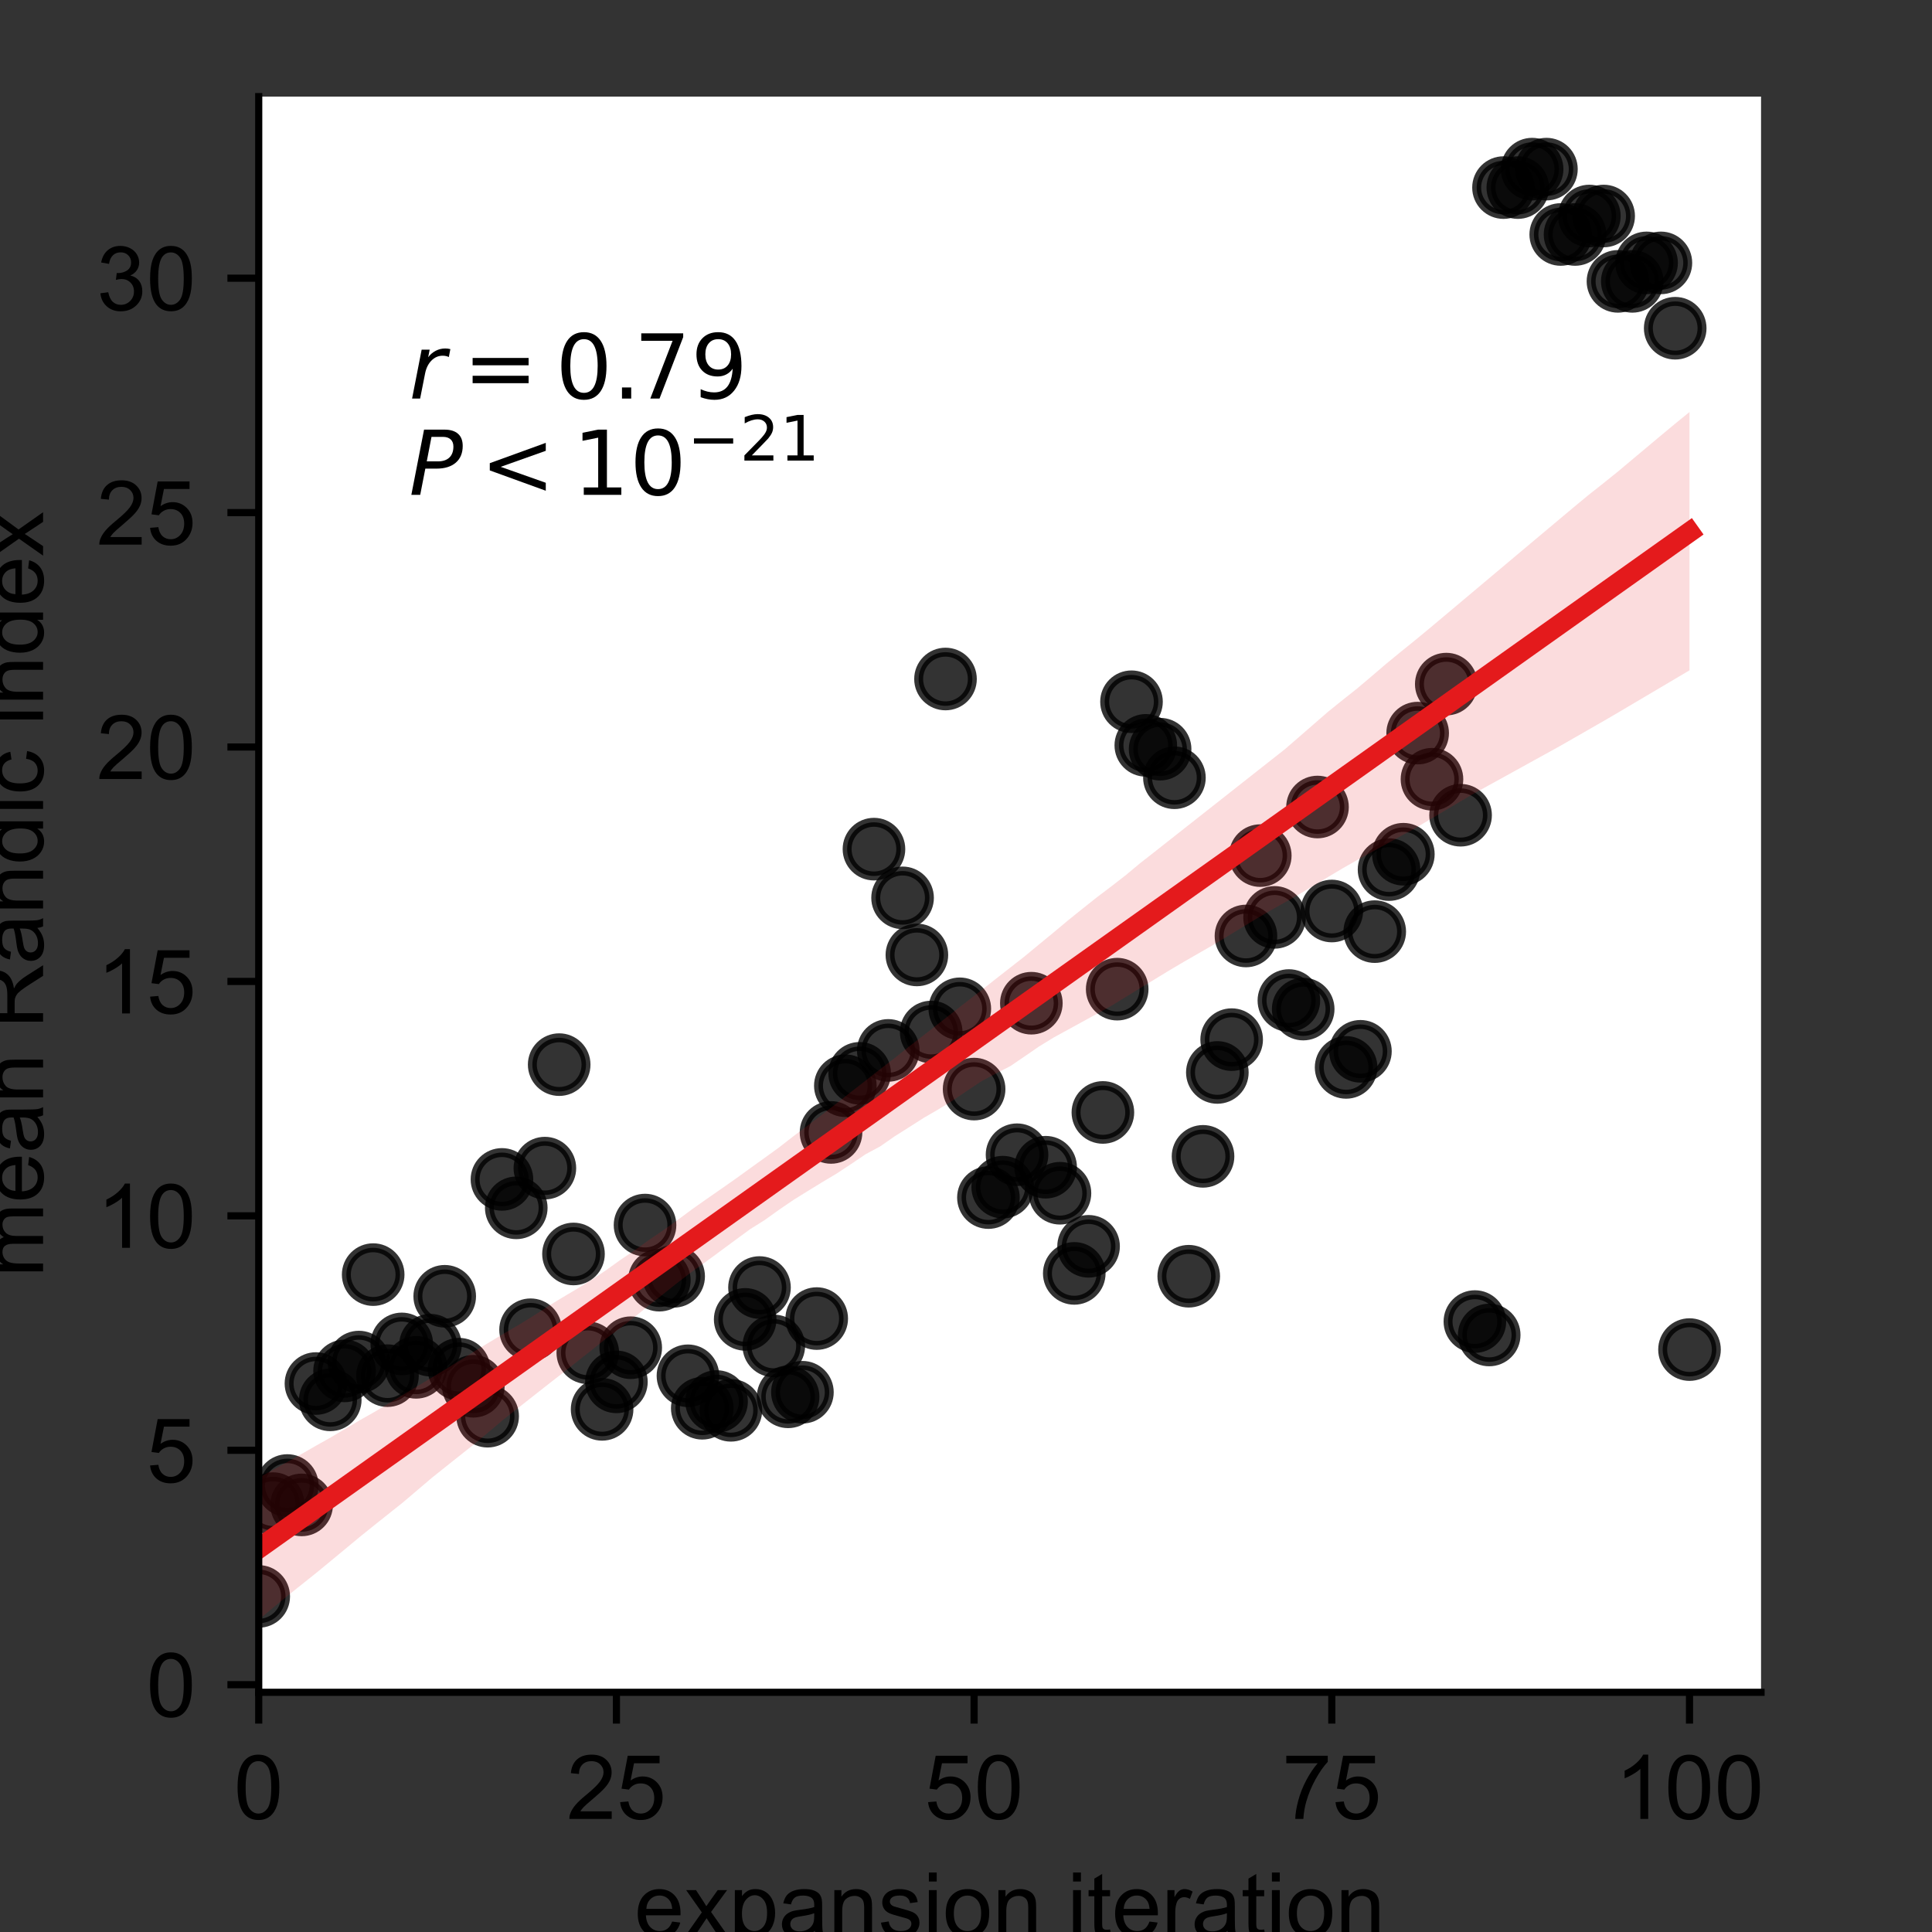 <?xml version="1.0" encoding="utf-8" standalone="no"?>
<!DOCTYPE svg PUBLIC "-//W3C//DTD SVG 1.1//EN"
  "http://www.w3.org/Graphics/SVG/1.1/DTD/svg11.dtd">
<!-- Created with matplotlib (https://matplotlib.org/) -->
<svg height="216pt" version="1.1" viewBox="0 0 216 216" width="216pt" xmlns="http://www.w3.org/2000/svg" xmlns:xlink="http://www.w3.org/1999/xlink">
 <rect x="0" y="0" width="216" height="216" fill="#333333" stroke="none"/>
 <defs>
  <style type="text/css">*{stroke-linecap:butt;stroke-linejoin:round;}</style>
 </defs>
 <g id="figure_1">
  <g id="patch_1">
   <path d="M 0 216 
L 216 216 
L 216 0 
L 0 0 
z
" style="fill:none;"/>
  </g>
  <g id="axes_1">
   <g id="patch_2">
    <path d="M 28.925 189.2 
L 196.887 189.2 
L 196.887 10.8 
L 28.925 10.8 
z
" style="fill:#ffffff;"/>
   </g>
   <g id="PathCollection_1">
    <defs>
     <path d="M 0 3 
C 0.796 3 1.559 2.684 2.121 2.121 
C 2.684 1.559 3 0.796 3 0 
C 3 -0.796 2.684 -1.559 2.121 -2.121 
C 1.559 -2.684 0.796 -3 0 -3 
C -0.796 -3 -1.559 -2.684 -2.121 -2.121 
C -2.684 -1.559 -3 -0.796 -3 0 
C -3 0.796 -2.684 1.559 -2.121 2.121 
C -1.559 2.684 -0.796 3 0 3 
z
" id="m613e85b395" style="stroke:#000000;stroke-opacity:0.8;"/>
    </defs>
    <g clip-path="url(#p5891c41f85)">
     <use style="fill-opacity:0.8;stroke:#000000;stroke-opacity:0.8;" x="28.925" xlink:href="#m613e85b395" y="178.482"/>
     <use style="fill-opacity:0.8;stroke:#000000;stroke-opacity:0.8;" x="30.525" xlink:href="#m613e85b395" y="168.107"/>
     <use style="fill-opacity:0.8;stroke:#000000;stroke-opacity:0.8;" x="32.124" xlink:href="#m613e85b395" y="166.083"/>
     <use style="fill-opacity:0.8;stroke:#000000;stroke-opacity:0.8;" x="33.724" xlink:href="#m613e85b395" y="168.251"/>
     <use style="fill-opacity:0.8;stroke:#000000;stroke-opacity:0.8;" x="35.324" xlink:href="#m613e85b395" y="154.681"/>
     <use style="fill-opacity:0.8;stroke:#000000;stroke-opacity:0.8;" x="36.923" xlink:href="#m613e85b395" y="156.505"/>
     <use style="fill-opacity:0.8;stroke:#000000;stroke-opacity:0.8;" x="38.523" xlink:href="#m613e85b395" y="153.269"/>
     <use style="fill-opacity:0.8;stroke:#000000;stroke-opacity:0.8;" x="40.123" xlink:href="#m613e85b395" y="152.281"/>
     <use style="fill-opacity:0.8;stroke:#000000;stroke-opacity:0.8;" x="41.722" xlink:href="#m613e85b395" y="142.503"/>
     <use style="fill-opacity:0.8;stroke:#000000;stroke-opacity:0.8;" x="43.322" xlink:href="#m613e85b395" y="153.799"/>
     <use style="fill-opacity:0.8;stroke:#000000;stroke-opacity:0.8;" x="44.921" xlink:href="#m613e85b395" y="150.252"/>
     <use style="fill-opacity:0.8;stroke:#000000;stroke-opacity:0.8;" x="46.521" xlink:href="#m613e85b395" y="152.87"/>
     <use style="fill-opacity:0.8;stroke:#000000;stroke-opacity:0.8;" x="48.121" xlink:href="#m613e85b395" y="150.394"/>
     <use style="fill-opacity:0.8;stroke:#000000;stroke-opacity:0.8;" x="49.72" xlink:href="#m613e85b395" y="144.926"/>
     <use style="fill-opacity:0.8;stroke:#000000;stroke-opacity:0.8;" x="51.32" xlink:href="#m613e85b395" y="153.076"/>
     <use style="fill-opacity:0.8;stroke:#000000;stroke-opacity:0.8;" x="52.92" xlink:href="#m613e85b395" y="154.986"/>
     <use style="fill-opacity:0.8;stroke:#000000;stroke-opacity:0.8;" x="54.519" xlink:href="#m613e85b395" y="158.333"/>
     <use style="fill-opacity:0.8;stroke:#000000;stroke-opacity:0.8;" x="56.119" xlink:href="#m613e85b395" y="131.86"/>
     <use style="fill-opacity:0.8;stroke:#000000;stroke-opacity:0.8;" x="57.719" xlink:href="#m613e85b395" y="135.038"/>
     <use style="fill-opacity:0.8;stroke:#000000;stroke-opacity:0.8;" x="59.318" xlink:href="#m613e85b395" y="148.668"/>
     <use style="fill-opacity:0.8;stroke:#000000;stroke-opacity:0.8;" x="60.918" xlink:href="#m613e85b395" y="130.598"/>
     <use style="fill-opacity:0.8;stroke:#000000;stroke-opacity:0.8;" x="62.517" xlink:href="#m613e85b395" y="119.027"/>
     <use style="fill-opacity:0.8;stroke:#000000;stroke-opacity:0.8;" x="64.117" xlink:href="#m613e85b395" y="140.196"/>
     <use style="fill-opacity:0.8;stroke:#000000;stroke-opacity:0.8;" x="65.717" xlink:href="#m613e85b395" y="151.243"/>
     <use style="fill-opacity:0.8;stroke:#000000;stroke-opacity:0.8;" x="67.316" xlink:href="#m613e85b395" y="157.567"/>
     <use style="fill-opacity:0.8;stroke:#000000;stroke-opacity:0.8;" x="68.916" xlink:href="#m613e85b395" y="154.494"/>
     <use style="fill-opacity:0.8;stroke:#000000;stroke-opacity:0.8;" x="70.516" xlink:href="#m613e85b395" y="150.678"/>
     <use style="fill-opacity:0.8;stroke:#000000;stroke-opacity:0.8;" x="72.115" xlink:href="#m613e85b395" y="136.965"/>
     <use style="fill-opacity:0.8;stroke:#000000;stroke-opacity:0.8;" x="73.715" xlink:href="#m613e85b395" y="143.125"/>
     <use style="fill-opacity:0.8;stroke:#000000;stroke-opacity:0.8;" x="75.315" xlink:href="#m613e85b395" y="142.699"/>
     <use style="fill-opacity:0.8;stroke:#000000;stroke-opacity:0.8;" x="76.914" xlink:href="#m613e85b395" y="153.815"/>
     <use style="fill-opacity:0.8;stroke:#000000;stroke-opacity:0.8;" x="78.514" xlink:href="#m613e85b395" y="157.445"/>
     <use style="fill-opacity:0.8;stroke:#000000;stroke-opacity:0.8;" x="80.114" xlink:href="#m613e85b395" y="156.69"/>
     <use style="fill-opacity:0.8;stroke:#000000;stroke-opacity:0.8;" x="81.713" xlink:href="#m613e85b395" y="157.674"/>
     <use style="fill-opacity:0.8;stroke:#000000;stroke-opacity:0.8;" x="83.313" xlink:href="#m613e85b395" y="147.509"/>
     <use style="fill-opacity:0.8;stroke:#000000;stroke-opacity:0.8;" x="84.912" xlink:href="#m613e85b395" y="143.948"/>
     <use style="fill-opacity:0.8;stroke:#000000;stroke-opacity:0.8;" x="86.512" xlink:href="#m613e85b395" y="150.476"/>
     <use style="fill-opacity:0.8;stroke:#000000;stroke-opacity:0.8;" x="88.112" xlink:href="#m613e85b395" y="156.167"/>
     <use style="fill-opacity:0.8;stroke:#000000;stroke-opacity:0.8;" x="89.711" xlink:href="#m613e85b395" y="155.654"/>
     <use style="fill-opacity:0.8;stroke:#000000;stroke-opacity:0.8;" x="91.311" xlink:href="#m613e85b395" y="147.418"/>
     <use style="fill-opacity:0.8;stroke:#000000;stroke-opacity:0.8;" x="92.911" xlink:href="#m613e85b395" y="126.607"/>
     <use style="fill-opacity:0.8;stroke:#000000;stroke-opacity:0.8;" x="94.51" xlink:href="#m613e85b395" y="121.385"/>
     <use style="fill-opacity:0.8;stroke:#000000;stroke-opacity:0.8;" x="96.11" xlink:href="#m613e85b395" y="119.998"/>
     <use style="fill-opacity:0.8;stroke:#000000;stroke-opacity:0.8;" x="97.71" xlink:href="#m613e85b395" y="94.934"/>
     <use style="fill-opacity:0.8;stroke:#000000;stroke-opacity:0.8;" x="99.309" xlink:href="#m613e85b395" y="117.437"/>
     <use style="fill-opacity:0.8;stroke:#000000;stroke-opacity:0.8;" x="100.909" xlink:href="#m613e85b395" y="100.381"/>
     <use style="fill-opacity:0.8;stroke:#000000;stroke-opacity:0.8;" x="102.509" xlink:href="#m613e85b395" y="106.763"/>
     <use style="fill-opacity:0.8;stroke:#000000;stroke-opacity:0.8;" x="104.108" xlink:href="#m613e85b395" y="115.381"/>
     <use style="fill-opacity:0.8;stroke:#000000;stroke-opacity:0.8;" x="105.708" xlink:href="#m613e85b395" y="75.914"/>
     <use style="fill-opacity:0.8;stroke:#000000;stroke-opacity:0.8;" x="107.308" xlink:href="#m613e85b395" y="112.786"/>
     <use style="fill-opacity:0.8;stroke:#000000;stroke-opacity:0.8;" x="108.907" xlink:href="#m613e85b395" y="121.761"/>
     <use style="fill-opacity:0.8;stroke:#000000;stroke-opacity:0.8;" x="110.507" xlink:href="#m613e85b395" y="133.891"/>
     <use style="fill-opacity:0.8;stroke:#000000;stroke-opacity:0.8;" x="112.106" xlink:href="#m613e85b395" y="132.727"/>
     <use style="fill-opacity:0.8;stroke:#000000;stroke-opacity:0.8;" x="113.706" xlink:href="#m613e85b395" y="129.101"/>
     <use style="fill-opacity:0.8;stroke:#000000;stroke-opacity:0.8;" x="115.306" xlink:href="#m613e85b395" y="112.16"/>
     <use style="fill-opacity:0.8;stroke:#000000;stroke-opacity:0.8;" x="116.905" xlink:href="#m613e85b395" y="130.497"/>
     <use style="fill-opacity:0.8;stroke:#000000;stroke-opacity:0.8;" x="118.505" xlink:href="#m613e85b395" y="133.406"/>
     <use style="fill-opacity:0.8;stroke:#000000;stroke-opacity:0.8;" x="120.105" xlink:href="#m613e85b395" y="142.367"/>
     <use style="fill-opacity:0.8;stroke:#000000;stroke-opacity:0.8;" x="121.704" xlink:href="#m613e85b395" y="139.34"/>
     <use style="fill-opacity:0.8;stroke:#000000;stroke-opacity:0.8;" x="123.304" xlink:href="#m613e85b395" y="124.372"/>
     <use style="fill-opacity:0.8;stroke:#000000;stroke-opacity:0.8;" x="124.904" xlink:href="#m613e85b395" y="110.589"/>
     <use style="fill-opacity:0.8;stroke:#000000;stroke-opacity:0.8;" x="126.503" xlink:href="#m613e85b395" y="78.457"/>
     <use style="fill-opacity:0.8;stroke:#000000;stroke-opacity:0.8;" x="128.103" xlink:href="#m613e85b395" y="83.331"/>
     <use style="fill-opacity:0.8;stroke:#000000;stroke-opacity:0.8;" x="129.702" xlink:href="#m613e85b395" y="83.759"/>
     <use style="fill-opacity:0.8;stroke:#000000;stroke-opacity:0.8;" x="131.302" xlink:href="#m613e85b395" y="86.953"/>
     <use style="fill-opacity:0.8;stroke:#000000;stroke-opacity:0.8;" x="132.902" xlink:href="#m613e85b395" y="142.684"/>
     <use style="fill-opacity:0.8;stroke:#000000;stroke-opacity:0.8;" x="134.501" xlink:href="#m613e85b395" y="129.281"/>
     <use style="fill-opacity:0.8;stroke:#000000;stroke-opacity:0.8;" x="136.101" xlink:href="#m613e85b395" y="119.901"/>
     <use style="fill-opacity:0.8;stroke:#000000;stroke-opacity:0.8;" x="137.701" xlink:href="#m613e85b395" y="116.232"/>
     <use style="fill-opacity:0.8;stroke:#000000;stroke-opacity:0.8;" x="139.3" xlink:href="#m613e85b395" y="104.643"/>
     <use style="fill-opacity:0.8;stroke:#000000;stroke-opacity:0.8;" x="140.9" xlink:href="#m613e85b395" y="95.658"/>
     <use style="fill-opacity:0.8;stroke:#000000;stroke-opacity:0.8;" x="142.5" xlink:href="#m613e85b395" y="102.564"/>
     <use style="fill-opacity:0.8;stroke:#000000;stroke-opacity:0.8;" x="144.099" xlink:href="#m613e85b395" y="111.861"/>
     <use style="fill-opacity:0.8;stroke:#000000;stroke-opacity:0.8;" x="145.699" xlink:href="#m613e85b395" y="112.816"/>
     <use style="fill-opacity:0.8;stroke:#000000;stroke-opacity:0.8;" x="147.299" xlink:href="#m613e85b395" y="90.226"/>
     <use style="fill-opacity:0.8;stroke:#000000;stroke-opacity:0.8;" x="148.898" xlink:href="#m613e85b395" y="101.853"/>
     <use style="fill-opacity:0.8;stroke:#000000;stroke-opacity:0.8;" x="150.498" xlink:href="#m613e85b395" y="119.337"/>
     <use style="fill-opacity:0.8;stroke:#000000;stroke-opacity:0.8;" x="152.097" xlink:href="#m613e85b395" y="117.537"/>
     <use style="fill-opacity:0.8;stroke:#000000;stroke-opacity:0.8;" x="153.697" xlink:href="#m613e85b395" y="104.157"/>
     <use style="fill-opacity:0.8;stroke:#000000;stroke-opacity:0.8;" x="155.297" xlink:href="#m613e85b395" y="97.221"/>
     <use style="fill-opacity:0.8;stroke:#000000;stroke-opacity:0.8;" x="156.896" xlink:href="#m613e85b395" y="95.504"/>
     <use style="fill-opacity:0.8;stroke:#000000;stroke-opacity:0.8;" x="158.496" xlink:href="#m613e85b395" y="81.962"/>
     <use style="fill-opacity:0.8;stroke:#000000;stroke-opacity:0.8;" x="160.096" xlink:href="#m613e85b395" y="87.12"/>
     <use style="fill-opacity:0.8;stroke:#000000;stroke-opacity:0.8;" x="161.695" xlink:href="#m613e85b395" y="76.484"/>
     <use style="fill-opacity:0.8;stroke:#000000;stroke-opacity:0.8;" x="163.295" xlink:href="#m613e85b395" y="91.143"/>
     <use style="fill-opacity:0.8;stroke:#000000;stroke-opacity:0.8;" x="164.895" xlink:href="#m613e85b395" y="147.753"/>
     <use style="fill-opacity:0.8;stroke:#000000;stroke-opacity:0.8;" x="166.494" xlink:href="#m613e85b395" y="149.252"/>
     <use style="fill-opacity:0.8;stroke:#000000;stroke-opacity:0.8;" x="168.094" xlink:href="#m613e85b395" y="20.973"/>
     <use style="fill-opacity:0.8;stroke:#000000;stroke-opacity:0.8;" x="169.694" xlink:href="#m613e85b395" y="20.973"/>
     <use style="fill-opacity:0.8;stroke:#000000;stroke-opacity:0.8;" x="171.293" xlink:href="#m613e85b395" y="18.909"/>
     <use style="fill-opacity:0.8;stroke:#000000;stroke-opacity:0.8;" x="172.893" xlink:href="#m613e85b395" y="18.909"/>
     <use style="fill-opacity:0.8;stroke:#000000;stroke-opacity:0.8;" x="174.493" xlink:href="#m613e85b395" y="26.215"/>
     <use style="fill-opacity:0.8;stroke:#000000;stroke-opacity:0.8;" x="176.092" xlink:href="#m613e85b395" y="26.215"/>
     <use style="fill-opacity:0.8;stroke:#000000;stroke-opacity:0.8;" x="177.692" xlink:href="#m613e85b395" y="24.151"/>
     <use style="fill-opacity:0.8;stroke:#000000;stroke-opacity:0.8;" x="179.291" xlink:href="#m613e85b395" y="24.151"/>
     <use style="fill-opacity:0.8;stroke:#000000;stroke-opacity:0.8;" x="180.891" xlink:href="#m613e85b395" y="31.457"/>
     <use style="fill-opacity:0.8;stroke:#000000;stroke-opacity:0.8;" x="182.491" xlink:href="#m613e85b395" y="31.457"/>
     <use style="fill-opacity:0.8;stroke:#000000;stroke-opacity:0.8;" x="184.09" xlink:href="#m613e85b395" y="29.392"/>
     <use style="fill-opacity:0.8;stroke:#000000;stroke-opacity:0.8;" x="185.69" xlink:href="#m613e85b395" y="29.392"/>
     <use style="fill-opacity:0.8;stroke:#000000;stroke-opacity:0.8;" x="187.29" xlink:href="#m613e85b395" y="36.698"/>
     <use style="fill-opacity:0.8;stroke:#000000;stroke-opacity:0.8;" x="188.889" xlink:href="#m613e85b395" y="150.885"/>
    </g>
   </g>
   <g id="PolyCollection_1">
    <path clip-path="url(#p5891c41f85)" d="M 28.925 165.222 
L 28.925 181.091 
L 30.541 179.735 
L 32.157 178.406 
L 33.772 177.118 
L 35.388 175.83 
L 37.004 174.499 
L 38.62 173.16 
L 40.236 171.82 
L 41.851 170.519 
L 43.467 169.232 
L 45.083 167.945 
L 46.699 166.571 
L 48.315 165.195 
L 49.93 163.903 
L 51.546 162.622 
L 53.162 161.341 
L 54.778 159.982 
L 56.394 158.623 
L 58.009 157.348 
L 59.625 156.076 
L 61.241 154.806 
L 62.857 153.544 
L 64.473 152.264 
L 66.088 150.992 
L 67.704 149.699 
L 69.32 148.495 
L 70.936 147.257 
L 72.552 145.936 
L 74.167 144.671 
L 75.783 143.383 
L 77.399 142.157 
L 79.015 140.995 
L 80.631 139.801 
L 82.246 138.612 
L 83.862 137.426 
L 85.478 136.413 
L 87.094 135.254 
L 88.71 134.154 
L 90.325 133.149 
L 91.941 132.159 
L 93.557 131.193 
L 95.173 130.125 
L 96.789 129.037 
L 98.404 128.17 
L 100.02 127.044 
L 101.636 126.024 
L 103.252 124.992 
L 104.868 124.052 
L 106.483 123.064 
L 108.099 121.966 
L 109.715 120.892 
L 111.331 120.027 
L 112.947 119.199 
L 114.562 118.104 
L 116.178 116.99 
L 117.794 116 
L 119.41 115.114 
L 121.026 114.228 
L 122.641 113.342 
L 124.257 112.447 
L 125.873 111.453 
L 127.489 110.468 
L 129.105 109.482 
L 130.72 108.496 
L 132.336 107.541 
L 133.952 106.613 
L 135.568 105.686 
L 137.184 104.71 
L 138.799 103.728 
L 140.415 102.748 
L 142.031 101.799 
L 143.647 100.892 
L 145.263 99.967 
L 146.878 99.004 
L 148.494 98.042 
L 150.11 97.079 
L 151.726 96.158 
L 153.342 95.272 
L 154.957 94.385 
L 156.573 93.497 
L 158.189 92.609 
L 159.805 91.66 
L 161.421 90.701 
L 163.036 89.741 
L 164.652 88.791 
L 166.268 87.899 
L 167.884 87.008 
L 169.5 86.116 
L 171.115 85.225 
L 172.731 84.333 
L 174.347 83.442 
L 175.963 82.517 
L 177.579 81.591 
L 179.194 80.663 
L 180.81 79.721 
L 182.426 78.766 
L 184.042 77.811 
L 185.658 76.856 
L 187.273 75.9 
L 188.889 74.945 
L 188.889 46.065 
L 188.889 46.065 
L 187.273 47.377 
L 185.658 48.72 
L 184.042 50.074 
L 182.426 51.429 
L 180.81 52.784 
L 179.194 54.081 
L 177.579 55.356 
L 175.963 56.694 
L 174.347 58.049 
L 172.731 59.404 
L 171.115 60.76 
L 169.5 62.117 
L 167.884 63.475 
L 166.268 64.833 
L 164.652 66.192 
L 163.036 67.551 
L 161.421 68.908 
L 159.805 70.263 
L 158.189 71.598 
L 156.573 72.904 
L 154.957 74.229 
L 153.342 75.614 
L 151.726 76.977 
L 150.11 78.26 
L 148.494 79.561 
L 146.878 80.966 
L 145.263 82.37 
L 143.647 83.769 
L 142.031 85.041 
L 140.415 86.314 
L 138.799 87.586 
L 137.184 88.859 
L 135.568 90.132 
L 133.952 91.404 
L 132.336 92.677 
L 130.72 93.95 
L 129.105 95.223 
L 127.489 96.489 
L 125.873 97.834 
L 124.257 99.092 
L 122.641 100.313 
L 121.026 101.596 
L 119.41 102.895 
L 117.794 104.251 
L 116.178 105.577 
L 114.562 106.916 
L 112.947 108.179 
L 111.331 109.443 
L 109.715 110.719 
L 108.099 111.968 
L 106.483 113.229 
L 104.868 114.491 
L 103.252 115.753 
L 101.636 117 
L 100.02 118.291 
L 98.404 119.54 
L 96.789 120.804 
L 95.173 122.058 
L 93.557 123.338 
L 91.941 124.594 
L 90.325 125.823 
L 88.71 127.028 
L 87.094 128.288 
L 85.478 129.458 
L 83.862 130.618 
L 82.246 131.787 
L 80.631 132.919 
L 79.015 134.04 
L 77.399 135.18 
L 75.783 136.379 
L 74.167 137.534 
L 72.552 138.632 
L 70.936 139.797 
L 69.32 140.887 
L 67.704 142.051 
L 66.088 143.121 
L 64.473 144.116 
L 62.857 145.073 
L 61.241 146.064 
L 59.625 147.122 
L 58.009 148.113 
L 56.394 149.056 
L 54.778 150.025 
L 53.162 151.004 
L 51.546 152.024 
L 49.93 153.011 
L 48.315 153.985 
L 46.699 154.959 
L 45.083 155.927 
L 43.467 156.898 
L 41.851 157.863 
L 40.236 158.779 
L 38.62 159.734 
L 37.004 160.691 
L 35.388 161.597 
L 33.772 162.528 
L 32.157 163.43 
L 30.541 164.316 
L 28.925 165.222 
z
" style="fill:#e41a1c;fill-opacity:0.15;"/>
   </g>
   <g id="matplotlib.axis_1">
    <g id="xtick_1">
     <g id="line2d_1">
      <defs>
       <path d="M 0 0 
L 0 3.5 
" id="me85dbe501e" style="stroke:#000000;stroke-width:0.8;"/>
      </defs>
      <g>
       <use style="stroke:#000000;stroke-width:0.8;" x="28.925" xlink:href="#me85dbe501e" y="189.2"/>
      </g>
     </g>
     <g id="text_1">
      <!-- 0 -->
      <g transform="translate(26.145 203.358)scale(0.1 -0.1)">
       <defs>
        <path d="M 4.156 35.297 
Q 4.156 48 6.766 55.734 
Q 9.375 63.484 14.516 67.672 
Q 19.672 71.875 27.484 71.875 
Q 33.25 71.875 37.594 69.547 
Q 41.938 67.234 44.766 62.859 
Q 47.609 58.5 49.219 52.219 
Q 50.828 45.953 50.828 35.297 
Q 50.828 22.703 48.234 14.969 
Q 45.656 7.234 40.5 3 
Q 35.359 -1.219 27.484 -1.219 
Q 17.141 -1.219 11.234 6.203 
Q 4.156 15.141 4.156 35.297 
z
M 13.188 35.297 
Q 13.188 17.672 17.312 11.828 
Q 21.438 6 27.484 6 
Q 33.547 6 37.672 11.859 
Q 41.797 17.719 41.797 35.297 
Q 41.797 52.984 37.672 58.781 
Q 33.547 64.594 27.391 64.594 
Q 21.344 64.594 17.719 59.469 
Q 13.188 52.938 13.188 35.297 
z
" id="ArialMT-48"/>
       </defs>
       <use xlink:href="#ArialMT-48"/>
      </g>
     </g>
    </g>
    <g id="xtick_2">
     <g id="line2d_2">
      <g>
       <use style="stroke:#000000;stroke-width:0.8;" x="68.916" xlink:href="#me85dbe501e" y="189.2"/>
      </g>
     </g>
     <g id="text_2">
      <!-- 25 -->
      <g transform="translate(63.355 203.358)scale(0.1 -0.1)">
       <defs>
        <path d="M 50.344 8.453 
L 50.344 0 
L 3.031 0 
Q 2.938 3.172 4.047 6.109 
Q 5.859 10.938 9.828 15.625 
Q 13.812 20.312 21.344 26.469 
Q 33.016 36.031 37.109 41.625 
Q 41.219 47.219 41.219 52.203 
Q 41.219 57.422 37.469 61 
Q 33.734 64.594 27.734 64.594 
Q 21.391 64.594 17.578 60.781 
Q 13.766 56.984 13.719 50.25 
L 4.688 51.172 
Q 5.609 61.281 11.656 66.578 
Q 17.719 71.875 27.938 71.875 
Q 38.234 71.875 44.234 66.156 
Q 50.25 60.453 50.25 52 
Q 50.25 47.703 48.484 43.547 
Q 46.734 39.406 42.656 34.812 
Q 38.578 30.219 29.109 22.219 
Q 21.188 15.578 18.938 13.203 
Q 16.703 10.844 15.234 8.453 
z
" id="ArialMT-50"/>
        <path d="M 4.156 18.75 
L 13.375 19.531 
Q 14.406 12.797 18.141 9.391 
Q 21.875 6 27.156 6 
Q 33.5 6 37.891 10.781 
Q 42.281 15.578 42.281 23.484 
Q 42.281 31 38.062 35.344 
Q 33.844 39.703 27 39.703 
Q 22.75 39.703 19.328 37.766 
Q 15.922 35.844 13.969 32.766 
L 5.719 33.844 
L 12.641 70.609 
L 48.25 70.609 
L 48.25 62.203 
L 19.672 62.203 
L 15.828 42.969 
Q 22.266 47.469 29.344 47.469 
Q 38.719 47.469 45.156 40.969 
Q 51.609 34.469 51.609 24.266 
Q 51.609 14.547 45.953 7.469 
Q 39.062 -1.219 27.156 -1.219 
Q 17.391 -1.219 11.203 4.25 
Q 5.031 9.719 4.156 18.75 
z
" id="ArialMT-53"/>
       </defs>
       <use xlink:href="#ArialMT-50"/>
       <use x="55.615" xlink:href="#ArialMT-53"/>
      </g>
     </g>
    </g>
    <g id="xtick_3">
     <g id="line2d_3">
      <g>
       <use style="stroke:#000000;stroke-width:0.8;" x="108.907" xlink:href="#me85dbe501e" y="189.2"/>
      </g>
     </g>
     <g id="text_3">
      <!-- 50 -->
      <g transform="translate(103.346 203.358)scale(0.1 -0.1)">
       <use xlink:href="#ArialMT-53"/>
       <use x="55.615" xlink:href="#ArialMT-48"/>
      </g>
     </g>
    </g>
    <g id="xtick_4">
     <g id="line2d_4">
      <g>
       <use style="stroke:#000000;stroke-width:0.8;" x="148.898" xlink:href="#me85dbe501e" y="189.2"/>
      </g>
     </g>
     <g id="text_4">
      <!-- 75 -->
      <g transform="translate(143.337 203.358)scale(0.1 -0.1)">
       <defs>
        <path d="M 4.734 62.203 
L 4.734 70.656 
L 51.078 70.656 
L 51.078 63.812 
Q 44.234 56.547 37.516 44.484 
Q 30.812 32.422 27.156 19.672 
Q 24.516 10.688 23.781 0 
L 14.75 0 
Q 14.891 8.453 18.062 20.406 
Q 21.234 32.375 27.172 43.484 
Q 33.109 54.594 39.797 62.203 
z
" id="ArialMT-55"/>
       </defs>
       <use xlink:href="#ArialMT-55"/>
       <use x="55.615" xlink:href="#ArialMT-53"/>
      </g>
     </g>
    </g>
    <g id="xtick_5">
     <g id="line2d_5">
      <g>
       <use style="stroke:#000000;stroke-width:0.8;" x="188.889" xlink:href="#me85dbe501e" y="189.2"/>
      </g>
     </g>
     <g id="text_5">
      <!-- 100 -->
      <g transform="translate(180.548 203.358)scale(0.1 -0.1)">
       <defs>
        <path d="M 37.25 0 
L 28.469 0 
L 28.469 56 
Q 25.297 52.984 20.141 49.953 
Q 14.984 46.922 10.891 45.406 
L 10.891 53.906 
Q 18.266 57.375 23.781 62.297 
Q 29.297 67.234 31.594 71.875 
L 37.25 71.875 
z
" id="ArialMT-49"/>
       </defs>
       <use xlink:href="#ArialMT-49"/>
       <use x="55.615" xlink:href="#ArialMT-48"/>
       <use x="111.23" xlink:href="#ArialMT-48"/>
      </g>
     </g>
    </g>
    <g id="text_6">
     <!-- expansion iteration -->
     <g transform="translate(70.937 216.503)scale(0.1 -0.1)">
      <defs>
       <path d="M 42.094 16.703 
L 51.172 15.578 
Q 49.031 7.625 43.219 3.219 
Q 37.406 -1.172 28.375 -1.172 
Q 17 -1.172 10.328 5.828 
Q 3.656 12.844 3.656 25.484 
Q 3.656 38.578 10.391 45.797 
Q 17.141 53.031 27.875 53.031 
Q 38.281 53.031 44.875 45.953 
Q 51.469 38.875 51.469 26.031 
Q 51.469 25.25 51.422 23.688 
L 12.75 23.688 
Q 13.234 15.141 17.578 10.594 
Q 21.922 6.062 28.422 6.062 
Q 33.25 6.062 36.672 8.594 
Q 40.094 11.141 42.094 16.703 
z
M 13.234 30.906 
L 42.188 30.906 
Q 41.609 37.453 38.875 40.719 
Q 34.672 45.797 27.984 45.797 
Q 21.922 45.797 17.797 41.75 
Q 13.672 37.703 13.234 30.906 
z
" id="ArialMT-101"/>
       <path d="M 0.734 0 
L 19.672 26.953 
L 2.156 51.859 
L 13.141 51.859 
L 21.094 39.703 
Q 23.344 36.234 24.703 33.891 
Q 26.859 37.109 28.656 39.594 
L 37.406 51.859 
L 47.906 51.859 
L 29.984 27.438 
L 49.266 0 
L 38.484 0 
L 27.828 16.109 
L 25 20.453 
L 11.375 0 
z
" id="ArialMT-120"/>
       <path d="M 6.594 -19.875 
L 6.594 51.859 
L 14.594 51.859 
L 14.594 45.125 
Q 17.438 49.078 21 51.047 
Q 24.562 53.031 29.641 53.031 
Q 36.281 53.031 41.359 49.609 
Q 46.438 46.188 49.016 39.953 
Q 51.609 33.734 51.609 26.312 
Q 51.609 18.359 48.75 11.984 
Q 45.906 5.609 40.453 2.219 
Q 35.016 -1.172 29 -1.172 
Q 24.609 -1.172 21.109 0.688 
Q 17.625 2.547 15.375 5.375 
L 15.375 -19.875 
z
M 14.547 25.641 
Q 14.547 15.625 18.594 10.844 
Q 22.656 6.062 28.422 6.062 
Q 34.281 6.062 38.453 11.016 
Q 42.625 15.969 42.625 26.375 
Q 42.625 36.281 38.547 41.203 
Q 34.469 46.141 28.812 46.141 
Q 23.188 46.141 18.859 40.891 
Q 14.547 35.641 14.547 25.641 
z
" id="ArialMT-112"/>
       <path d="M 40.438 6.391 
Q 35.547 2.25 31.031 0.531 
Q 26.516 -1.172 21.344 -1.172 
Q 12.797 -1.172 8.203 3 
Q 3.609 7.172 3.609 13.672 
Q 3.609 17.484 5.344 20.625 
Q 7.078 23.781 9.891 25.688 
Q 12.703 27.594 16.219 28.562 
Q 18.797 29.25 24.031 29.891 
Q 34.672 31.156 39.703 32.906 
Q 39.75 34.719 39.75 35.203 
Q 39.75 40.578 37.25 42.781 
Q 33.891 45.75 27.25 45.75 
Q 21.047 45.75 18.094 43.578 
Q 15.141 41.406 13.719 35.891 
L 5.125 37.062 
Q 6.297 42.578 8.984 45.969 
Q 11.672 49.359 16.75 51.188 
Q 21.828 53.031 28.516 53.031 
Q 35.156 53.031 39.297 51.469 
Q 43.453 49.906 45.406 47.531 
Q 47.359 45.172 48.141 41.547 
Q 48.578 39.312 48.578 33.453 
L 48.578 21.734 
Q 48.578 9.469 49.141 6.219 
Q 49.703 2.984 51.375 0 
L 42.188 0 
Q 40.828 2.734 40.438 6.391 
z
M 39.703 26.031 
Q 34.906 24.078 25.344 22.703 
Q 19.922 21.922 17.672 20.938 
Q 15.438 19.969 14.203 18.094 
Q 12.984 16.219 12.984 13.922 
Q 12.984 10.406 15.641 8.062 
Q 18.312 5.719 23.438 5.719 
Q 28.516 5.719 32.469 7.938 
Q 36.422 10.156 38.281 14.016 
Q 39.703 17 39.703 22.797 
z
" id="ArialMT-97"/>
       <path d="M 6.594 0 
L 6.594 51.859 
L 14.5 51.859 
L 14.5 44.484 
Q 20.219 53.031 31 53.031 
Q 35.688 53.031 39.625 51.344 
Q 43.562 49.656 45.516 46.922 
Q 47.469 44.188 48.25 40.438 
Q 48.734 37.984 48.734 31.891 
L 48.734 0 
L 39.938 0 
L 39.938 31.547 
Q 39.938 36.922 38.906 39.578 
Q 37.891 42.234 35.281 43.812 
Q 32.672 45.406 29.156 45.406 
Q 23.531 45.406 19.453 41.844 
Q 15.375 38.281 15.375 28.328 
L 15.375 0 
z
" id="ArialMT-110"/>
       <path d="M 3.078 15.484 
L 11.766 16.844 
Q 12.5 11.625 15.844 8.844 
Q 19.188 6.062 25.203 6.062 
Q 31.25 6.062 34.172 8.516 
Q 37.109 10.984 37.109 14.312 
Q 37.109 17.281 34.516 19 
Q 32.719 20.172 25.531 21.969 
Q 15.875 24.422 12.141 26.203 
Q 8.406 27.984 6.469 31.125 
Q 4.547 34.281 4.547 38.094 
Q 4.547 41.547 6.125 44.5 
Q 7.719 47.469 10.453 49.422 
Q 12.5 50.922 16.031 51.969 
Q 19.578 53.031 23.641 53.031 
Q 29.734 53.031 34.344 51.266 
Q 38.969 49.516 41.156 46.5 
Q 43.359 43.5 44.188 38.484 
L 35.594 37.312 
Q 35.016 41.312 32.203 43.547 
Q 29.391 45.797 24.266 45.797 
Q 18.219 45.797 15.625 43.797 
Q 13.031 41.797 13.031 39.109 
Q 13.031 37.406 14.109 36.031 
Q 15.188 34.625 17.484 33.688 
Q 18.797 33.203 25.25 31.453 
Q 34.578 28.953 38.25 27.359 
Q 41.938 25.781 44.031 22.75 
Q 46.141 19.734 46.141 15.234 
Q 46.141 10.844 43.578 6.953 
Q 41.016 3.078 36.172 0.953 
Q 31.344 -1.172 25.25 -1.172 
Q 15.141 -1.172 9.844 3.031 
Q 4.547 7.234 3.078 15.484 
z
" id="ArialMT-115"/>
       <path d="M 6.641 61.469 
L 6.641 71.578 
L 15.438 71.578 
L 15.438 61.469 
z
M 6.641 0 
L 6.641 51.859 
L 15.438 51.859 
L 15.438 0 
z
" id="ArialMT-105"/>
       <path d="M 3.328 25.922 
Q 3.328 40.328 11.328 47.266 
Q 18.016 53.031 27.641 53.031 
Q 38.328 53.031 45.109 46.016 
Q 51.906 39.016 51.906 26.656 
Q 51.906 16.656 48.906 10.906 
Q 45.906 5.172 40.156 2 
Q 34.422 -1.172 27.641 -1.172 
Q 16.75 -1.172 10.031 5.812 
Q 3.328 12.797 3.328 25.922 
z
M 12.359 25.922 
Q 12.359 15.969 16.703 11.016 
Q 21.047 6.062 27.641 6.062 
Q 34.188 6.062 38.531 11.031 
Q 42.875 16.016 42.875 26.219 
Q 42.875 35.844 38.5 40.797 
Q 34.125 45.75 27.641 45.75 
Q 21.047 45.75 16.703 40.812 
Q 12.359 35.891 12.359 25.922 
z
" id="ArialMT-111"/>
       <path id="ArialMT-32"/>
       <path d="M 25.781 7.859 
L 27.047 0.094 
Q 23.344 -0.688 20.406 -0.688 
Q 15.625 -0.688 12.984 0.828 
Q 10.359 2.344 9.281 4.812 
Q 8.203 7.281 8.203 15.188 
L 8.203 45.016 
L 1.766 45.016 
L 1.766 51.859 
L 8.203 51.859 
L 8.203 64.703 
L 16.938 69.969 
L 16.938 51.859 
L 25.781 51.859 
L 25.781 45.016 
L 16.938 45.016 
L 16.938 14.703 
Q 16.938 10.938 17.406 9.859 
Q 17.875 8.797 18.922 8.156 
Q 19.969 7.516 21.922 7.516 
Q 23.391 7.516 25.781 7.859 
z
" id="ArialMT-116"/>
       <path d="M 6.5 0 
L 6.5 51.859 
L 14.406 51.859 
L 14.406 44 
Q 17.438 49.516 20 51.266 
Q 22.562 53.031 25.641 53.031 
Q 30.078 53.031 34.672 50.203 
L 31.641 42.047 
Q 28.422 43.953 25.203 43.953 
Q 22.312 43.953 20.016 42.219 
Q 17.719 40.484 16.75 37.406 
Q 15.281 32.719 15.281 27.156 
L 15.281 0 
z
" id="ArialMT-114"/>
      </defs>
      <use xlink:href="#ArialMT-101"/>
      <use x="55.615" xlink:href="#ArialMT-120"/>
      <use x="105.615" xlink:href="#ArialMT-112"/>
      <use x="161.23" xlink:href="#ArialMT-97"/>
      <use x="216.846" xlink:href="#ArialMT-110"/>
      <use x="272.461" xlink:href="#ArialMT-115"/>
      <use x="322.461" xlink:href="#ArialMT-105"/>
      <use x="344.678" xlink:href="#ArialMT-111"/>
      <use x="400.293" xlink:href="#ArialMT-110"/>
      <use x="455.908" xlink:href="#ArialMT-32"/>
      <use x="483.691" xlink:href="#ArialMT-105"/>
      <use x="505.908" xlink:href="#ArialMT-116"/>
      <use x="533.691" xlink:href="#ArialMT-101"/>
      <use x="589.307" xlink:href="#ArialMT-114"/>
      <use x="622.607" xlink:href="#ArialMT-97"/>
      <use x="678.223" xlink:href="#ArialMT-116"/>
      <use x="706.006" xlink:href="#ArialMT-105"/>
      <use x="728.223" xlink:href="#ArialMT-111"/>
      <use x="783.838" xlink:href="#ArialMT-110"/>
     </g>
    </g>
   </g>
   <g id="matplotlib.axis_2">
    <g id="ytick_1">
     <g id="line2d_6">
      <defs>
       <path d="M 0 0 
L -3.5 0 
" id="m4997b326c7" style="stroke:#000000;stroke-width:0.8;"/>
      </defs>
      <g>
       <use style="stroke:#000000;stroke-width:0.8;" x="28.925" xlink:href="#m4997b326c7" y="188.347"/>
      </g>
     </g>
     <g id="text_7">
      <!-- 0 -->
      <g transform="translate(16.364 191.926)scale(0.1 -0.1)">
       <use xlink:href="#ArialMT-48"/>
      </g>
     </g>
    </g>
    <g id="ytick_2">
     <g id="line2d_7">
      <g>
       <use style="stroke:#000000;stroke-width:0.8;" x="28.925" xlink:href="#m4997b326c7" y="162.139"/>
      </g>
     </g>
     <g id="text_8">
      <!-- 5 -->
      <g transform="translate(16.364 165.718)scale(0.1 -0.1)">
       <use xlink:href="#ArialMT-53"/>
      </g>
     </g>
    </g>
    <g id="ytick_3">
     <g id="line2d_8">
      <g>
       <use style="stroke:#000000;stroke-width:0.8;" x="28.925" xlink:href="#m4997b326c7" y="135.931"/>
      </g>
     </g>
     <g id="text_9">
      <!-- 10 -->
      <g transform="translate(10.803 139.51)scale(0.1 -0.1)">
       <use xlink:href="#ArialMT-49"/>
       <use x="55.615" xlink:href="#ArialMT-48"/>
      </g>
     </g>
    </g>
    <g id="ytick_4">
     <g id="line2d_9">
      <g>
       <use style="stroke:#000000;stroke-width:0.8;" x="28.925" xlink:href="#m4997b326c7" y="109.724"/>
      </g>
     </g>
     <g id="text_10">
      <!-- 15 -->
      <g transform="translate(10.803 113.303)scale(0.1 -0.1)">
       <use xlink:href="#ArialMT-49"/>
       <use x="55.615" xlink:href="#ArialMT-53"/>
      </g>
     </g>
    </g>
    <g id="ytick_5">
     <g id="line2d_10">
      <g>
       <use style="stroke:#000000;stroke-width:0.8;" x="28.925" xlink:href="#m4997b326c7" y="83.516"/>
      </g>
     </g>
     <g id="text_11">
      <!-- 20 -->
      <g transform="translate(10.803 87.095)scale(0.1 -0.1)">
       <use xlink:href="#ArialMT-50"/>
       <use x="55.615" xlink:href="#ArialMT-48"/>
      </g>
     </g>
    </g>
    <g id="ytick_6">
     <g id="line2d_11">
      <g>
       <use style="stroke:#000000;stroke-width:0.8;" x="28.925" xlink:href="#m4997b326c7" y="57.308"/>
      </g>
     </g>
     <g id="text_12">
      <!-- 25 -->
      <g transform="translate(10.803 60.887)scale(0.1 -0.1)">
       <use xlink:href="#ArialMT-50"/>
       <use x="55.615" xlink:href="#ArialMT-53"/>
      </g>
     </g>
    </g>
    <g id="ytick_7">
     <g id="line2d_12">
      <g>
       <use style="stroke:#000000;stroke-width:0.8;" x="28.925" xlink:href="#m4997b326c7" y="31.101"/>
      </g>
     </g>
     <g id="text_13">
      <!-- 30 -->
      <g transform="translate(10.803 34.68)scale(0.1 -0.1)">
       <defs>
        <path d="M 4.203 18.891 
L 12.984 20.062 
Q 14.5 12.594 18.141 9.297 
Q 21.781 6 27 6 
Q 33.203 6 37.469 10.297 
Q 41.75 14.594 41.75 20.953 
Q 41.75 27 37.797 30.922 
Q 33.844 34.859 27.734 34.859 
Q 25.25 34.859 21.531 33.891 
L 22.516 41.609 
Q 23.391 41.5 23.922 41.5 
Q 29.547 41.5 34.031 44.422 
Q 38.531 47.359 38.531 53.469 
Q 38.531 58.297 35.25 61.469 
Q 31.984 64.656 26.812 64.656 
Q 21.688 64.656 18.266 61.422 
Q 14.844 58.203 13.875 51.766 
L 5.078 53.328 
Q 6.688 62.156 12.391 67.016 
Q 18.109 71.875 26.609 71.875 
Q 32.469 71.875 37.391 69.359 
Q 42.328 66.844 44.938 62.5 
Q 47.562 58.156 47.562 53.266 
Q 47.562 48.641 45.062 44.828 
Q 42.578 41.016 37.703 38.766 
Q 44.047 37.312 47.562 32.688 
Q 51.078 28.078 51.078 21.141 
Q 51.078 11.766 44.234 5.25 
Q 37.406 -1.266 26.953 -1.266 
Q 17.531 -1.266 11.297 4.344 
Q 5.078 9.969 4.203 18.891 
z
" id="ArialMT-51"/>
       </defs>
       <use xlink:href="#ArialMT-51"/>
       <use x="55.615" xlink:href="#ArialMT-48"/>
      </g>
     </g>
    </g>
    <g id="text_14">
     <!-- mean Randic index -->
     <g transform="translate(4.816 142.8)rotate(-90)scale(0.1 -0.1)">
      <defs>
       <path d="M 6.594 0 
L 6.594 51.859 
L 14.453 51.859 
L 14.453 44.578 
Q 16.891 48.391 20.938 50.703 
Q 25 53.031 30.172 53.031 
Q 35.938 53.031 39.625 50.641 
Q 43.312 48.25 44.828 43.953 
Q 50.984 53.031 60.844 53.031 
Q 68.562 53.031 72.703 48.75 
Q 76.859 44.484 76.859 35.594 
L 76.859 0 
L 68.109 0 
L 68.109 32.672 
Q 68.109 37.938 67.25 40.25 
Q 66.406 42.578 64.156 43.984 
Q 61.922 45.406 58.891 45.406 
Q 53.422 45.406 49.797 41.766 
Q 46.188 38.141 46.188 30.125 
L 46.188 0 
L 37.406 0 
L 37.406 33.688 
Q 37.406 39.547 35.25 42.469 
Q 33.109 45.406 28.219 45.406 
Q 24.516 45.406 21.359 43.453 
Q 18.219 41.5 16.797 37.734 
Q 15.375 33.984 15.375 26.906 
L 15.375 0 
z
" id="ArialMT-109"/>
       <path d="M 7.859 0 
L 7.859 71.578 
L 39.594 71.578 
Q 49.172 71.578 54.141 69.641 
Q 59.125 67.719 62.109 62.828 
Q 65.094 57.953 65.094 52.047 
Q 65.094 44.438 60.156 39.203 
Q 55.219 33.984 44.922 32.562 
Q 48.688 30.766 50.641 29 
Q 54.781 25.203 58.5 19.484 
L 70.953 0 
L 59.031 0 
L 49.562 14.891 
Q 45.406 21.344 42.719 24.75 
Q 40.047 28.172 37.922 29.531 
Q 35.797 30.906 33.594 31.453 
Q 31.984 31.781 28.328 31.781 
L 17.328 31.781 
L 17.328 0 
z
M 17.328 39.984 
L 37.703 39.984 
Q 44.188 39.984 47.844 41.328 
Q 51.516 42.672 53.422 45.625 
Q 55.328 48.578 55.328 52.047 
Q 55.328 57.125 51.641 60.391 
Q 47.953 63.672 39.984 63.672 
L 17.328 63.672 
z
" id="ArialMT-82"/>
       <path d="M 40.234 0 
L 40.234 6.547 
Q 35.297 -1.172 25.734 -1.172 
Q 19.531 -1.172 14.328 2.25 
Q 9.125 5.672 6.266 11.797 
Q 3.422 17.922 3.422 25.875 
Q 3.422 33.641 6 39.969 
Q 8.594 46.297 13.766 49.656 
Q 18.953 53.031 25.344 53.031 
Q 30.031 53.031 33.688 51.047 
Q 37.359 49.078 39.656 45.906 
L 39.656 71.578 
L 48.391 71.578 
L 48.391 0 
z
M 12.453 25.875 
Q 12.453 15.922 16.641 10.984 
Q 20.844 6.062 26.562 6.062 
Q 32.328 6.062 36.344 10.766 
Q 40.375 15.484 40.375 25.141 
Q 40.375 35.797 36.266 40.766 
Q 32.172 45.75 26.172 45.75 
Q 20.312 45.75 16.375 40.969 
Q 12.453 36.188 12.453 25.875 
z
" id="ArialMT-100"/>
       <path d="M 40.438 19 
L 49.078 17.875 
Q 47.656 8.938 41.812 3.875 
Q 35.984 -1.172 27.484 -1.172 
Q 16.844 -1.172 10.375 5.781 
Q 3.906 12.75 3.906 25.734 
Q 3.906 34.125 6.688 40.422 
Q 9.469 46.734 15.156 49.875 
Q 20.844 53.031 27.547 53.031 
Q 35.984 53.031 41.359 48.75 
Q 46.734 44.484 48.25 36.625 
L 39.703 35.297 
Q 38.484 40.531 35.375 43.156 
Q 32.281 45.797 27.875 45.797 
Q 21.234 45.797 17.078 41.031 
Q 12.938 36.281 12.938 25.984 
Q 12.938 15.531 16.938 10.797 
Q 20.953 6.062 27.391 6.062 
Q 32.562 6.062 36.031 9.234 
Q 39.5 12.406 40.438 19 
z
" id="ArialMT-99"/>
      </defs>
      <use xlink:href="#ArialMT-109"/>
      <use x="83.301" xlink:href="#ArialMT-101"/>
      <use x="138.916" xlink:href="#ArialMT-97"/>
      <use x="194.531" xlink:href="#ArialMT-110"/>
      <use x="250.146" xlink:href="#ArialMT-32"/>
      <use x="277.93" xlink:href="#ArialMT-82"/>
      <use x="350.146" xlink:href="#ArialMT-97"/>
      <use x="405.762" xlink:href="#ArialMT-110"/>
      <use x="461.377" xlink:href="#ArialMT-100"/>
      <use x="516.992" xlink:href="#ArialMT-105"/>
      <use x="539.209" xlink:href="#ArialMT-99"/>
      <use x="589.209" xlink:href="#ArialMT-32"/>
      <use x="616.992" xlink:href="#ArialMT-105"/>
      <use x="639.209" xlink:href="#ArialMT-110"/>
      <use x="694.824" xlink:href="#ArialMT-100"/>
      <use x="750.439" xlink:href="#ArialMT-101"/>
      <use x="806.055" xlink:href="#ArialMT-120"/>
     </g>
    </g>
   </g>
   <g id="line2d_13">
    <path clip-path="url(#p5891c41f85)" d="M 28.925 173.123 
L 30.541 171.975 
L 32.157 170.827 
L 33.772 169.679 
L 35.388 168.532 
L 37.004 167.384 
L 38.62 166.236 
L 40.236 165.088 
L 41.851 163.94 
L 43.467 162.793 
L 45.083 161.645 
L 46.699 160.497 
L 48.315 159.349 
L 49.93 158.202 
L 51.546 157.054 
L 53.162 155.906 
L 54.778 154.758 
L 56.394 153.61 
L 58.009 152.463 
L 59.625 151.315 
L 61.241 150.167 
L 62.857 149.019 
L 64.473 147.871 
L 66.088 146.724 
L 67.704 145.576 
L 69.32 144.428 
L 70.936 143.28 
L 72.552 142.132 
L 74.167 140.985 
L 75.783 139.837 
L 77.399 138.689 
L 79.015 137.541 
L 80.631 136.393 
L 82.246 135.246 
L 83.862 134.098 
L 85.478 132.95 
L 87.094 131.802 
L 88.71 130.655 
L 90.325 129.507 
L 91.941 128.359 
L 93.557 127.211 
L 95.173 126.063 
L 96.789 124.916 
L 98.404 123.768 
L 100.02 122.62 
L 101.636 121.472 
L 103.252 120.324 
L 104.868 119.177 
L 106.483 118.029 
L 108.099 116.881 
L 109.715 115.733 
L 111.331 114.585 
L 112.947 113.438 
L 114.562 112.29 
L 116.178 111.142 
L 117.794 109.994 
L 119.41 108.846 
L 121.026 107.699 
L 122.641 106.551 
L 124.257 105.403 
L 125.873 104.255 
L 127.489 103.108 
L 129.105 101.96 
L 130.72 100.812 
L 132.336 99.664 
L 133.952 98.516 
L 135.568 97.369 
L 137.184 96.221 
L 138.799 95.073 
L 140.415 93.925 
L 142.031 92.777 
L 143.647 91.63 
L 145.263 90.482 
L 146.878 89.334 
L 148.494 88.186 
L 150.11 87.038 
L 151.726 85.891 
L 153.342 84.743 
L 154.957 83.595 
L 156.573 82.447 
L 158.189 81.299 
L 159.805 80.152 
L 161.421 79.004 
L 163.036 77.856 
L 164.652 76.708 
L 166.268 75.561 
L 167.884 74.413 
L 169.5 73.265 
L 171.115 72.117 
L 172.731 70.969 
L 174.347 69.822 
L 175.963 68.674 
L 177.579 67.526 
L 179.194 66.378 
L 180.81 65.23 
L 182.426 64.083 
L 184.042 62.935 
L 185.658 61.787 
L 187.273 60.639 
L 188.889 59.491 
" style="fill:none;stroke:#e41a1c;stroke-linecap:square;stroke-width:2.25;"/>
   </g>
   <g id="patch_3">
    <path d="M 28.925 189.2 
L 28.925 10.8 
" style="fill:none;stroke:#000000;stroke-linecap:square;stroke-linejoin:miter;stroke-width:0.8;"/>
   </g>
   <g id="patch_4">
    <path d="M 28.925 189.2 
L 196.887 189.2 
" style="fill:none;stroke:#000000;stroke-linecap:square;stroke-linejoin:miter;stroke-width:0.8;"/>
   </g>
   <g id="text_15">
    <!-- $r=0.79$  -->
    <g transform="translate(45.721 44.638)scale(0.1 -0.1)">
     <defs>
      <path d="M 44.578 46.391 
Q 43.219 47.125 41.453 47.516 
Q 39.703 47.906 37.703 47.906 
Q 30.516 47.906 25.141 42.453 
Q 19.781 37.016 18.016 27.875 
L 12.5 0 
L 3.516 0 
L 14.203 54.688 
L 23.188 54.688 
L 21.484 46.188 
Q 25.047 50.922 30 53.453 
Q 34.969 56 40.578 56 
Q 42.047 56 43.453 55.828 
Q 44.875 55.672 46.297 55.281 
z
" id="DejaVuSans-Oblique-114"/>
      <path d="M 10.594 45.406 
L 73.188 45.406 
L 73.188 37.203 
L 10.594 37.203 
z
M 10.594 25.484 
L 73.188 25.484 
L 73.188 17.188 
L 10.594 17.188 
z
" id="DejaVuSans-61"/>
      <path d="M 31.781 66.406 
Q 24.172 66.406 20.328 58.906 
Q 16.5 51.422 16.5 36.375 
Q 16.5 21.391 20.328 13.891 
Q 24.172 6.391 31.781 6.391 
Q 39.453 6.391 43.281 13.891 
Q 47.125 21.391 47.125 36.375 
Q 47.125 51.422 43.281 58.906 
Q 39.453 66.406 31.781 66.406 
z
M 31.781 74.219 
Q 44.047 74.219 50.516 64.516 
Q 56.984 54.828 56.984 36.375 
Q 56.984 17.969 50.516 8.266 
Q 44.047 -1.422 31.781 -1.422 
Q 19.531 -1.422 13.062 8.266 
Q 6.594 17.969 6.594 36.375 
Q 6.594 54.828 13.062 64.516 
Q 19.531 74.219 31.781 74.219 
z
" id="DejaVuSans-48"/>
      <path d="M 10.688 12.406 
L 21 12.406 
L 21 0 
L 10.688 0 
z
" id="DejaVuSans-46"/>
      <path d="M 8.203 72.906 
L 55.078 72.906 
L 55.078 68.703 
L 28.609 0 
L 18.312 0 
L 43.219 64.594 
L 8.203 64.594 
z
" id="DejaVuSans-55"/>
      <path d="M 10.984 1.516 
L 10.984 10.5 
Q 14.703 8.734 18.5 7.812 
Q 22.312 6.891 25.984 6.891 
Q 35.75 6.891 40.891 13.453 
Q 46.047 20.016 46.781 33.406 
Q 43.953 29.203 39.594 26.953 
Q 35.25 24.703 29.984 24.703 
Q 19.047 24.703 12.672 31.312 
Q 6.297 37.938 6.297 49.422 
Q 6.297 60.641 12.938 67.422 
Q 19.578 74.219 30.609 74.219 
Q 43.266 74.219 49.922 64.516 
Q 56.594 54.828 56.594 36.375 
Q 56.594 19.141 48.406 8.859 
Q 40.234 -1.422 26.422 -1.422 
Q 22.703 -1.422 18.891 -0.688 
Q 15.094 0.047 10.984 1.516 
z
M 30.609 32.422 
Q 37.25 32.422 41.125 36.953 
Q 45.016 41.5 45.016 49.422 
Q 45.016 57.281 41.125 61.844 
Q 37.25 66.406 30.609 66.406 
Q 23.969 66.406 20.094 61.844 
Q 16.219 57.281 16.219 49.422 
Q 16.219 41.5 20.094 36.953 
Q 23.969 32.422 30.609 32.422 
z
" id="DejaVuSans-57"/>
     </defs>
     <use transform="translate(0 0.781)" xlink:href="#DejaVuSans-Oblique-114"/>
     <use transform="translate(60.596 0.781)" xlink:href="#DejaVuSans-61"/>
     <use transform="translate(163.867 0.781)" xlink:href="#DejaVuSans-48"/>
     <use transform="translate(227.49 0.781)" xlink:href="#DejaVuSans-46"/>
     <use transform="translate(251.527 0.781)" xlink:href="#DejaVuSans-55"/>
     <use transform="translate(315.15 0.781)" xlink:href="#DejaVuSans-57"/>
     <use transform="translate(378.773 0.781)" xlink:href="#ArialMT-32"/>
    </g>
    <!-- $P&lt;10^{-21}$ -->
    <g transform="translate(45.721 55.4)scale(0.1 -0.1)">
     <defs>
      <path d="M 16.891 72.906 
L 39.703 72.906 
Q 49.656 72.906 54.875 68.266 
Q 60.109 63.625 60.109 54.688 
Q 60.109 42.672 52.391 35.984 
Q 44.672 29.297 30.719 29.297 
L 18.312 29.297 
L 12.594 0 
L 2.688 0 
z
M 25.203 64.797 
L 19.922 37.406 
L 32.328 37.406 
Q 40.719 37.406 45.203 41.703 
Q 49.703 46 49.703 54 
Q 49.703 59.125 46.656 61.953 
Q 43.609 64.797 38.094 64.797 
z
" id="DejaVuSans-Oblique-80"/>
      <path d="M 73.188 49.219 
L 22.797 31.297 
L 73.188 13.484 
L 73.188 4.594 
L 10.594 27.297 
L 10.594 35.406 
L 73.188 58.109 
z
" id="DejaVuSans-60"/>
      <path d="M 12.406 8.297 
L 28.516 8.297 
L 28.516 63.922 
L 10.984 60.406 
L 10.984 69.391 
L 28.422 72.906 
L 38.281 72.906 
L 38.281 8.297 
L 54.391 8.297 
L 54.391 0 
L 12.406 0 
z
" id="DejaVuSans-49"/>
      <path d="M 10.594 35.5 
L 73.188 35.5 
L 73.188 27.203 
L 10.594 27.203 
z
" id="DejaVuSans-8722"/>
      <path d="M 19.188 8.297 
L 53.609 8.297 
L 53.609 0 
L 7.328 0 
L 7.328 8.297 
Q 12.938 14.109 22.625 23.891 
Q 32.328 33.688 34.812 36.531 
Q 39.547 41.844 41.422 45.531 
Q 43.312 49.219 43.312 52.781 
Q 43.312 58.594 39.234 62.25 
Q 35.156 65.922 28.609 65.922 
Q 23.969 65.922 18.812 64.312 
Q 13.672 62.703 7.812 59.422 
L 7.812 69.391 
Q 13.766 71.781 18.938 73 
Q 24.125 74.219 28.422 74.219 
Q 39.75 74.219 46.484 68.547 
Q 53.219 62.891 53.219 53.422 
Q 53.219 48.922 51.531 44.891 
Q 49.859 40.875 45.406 35.406 
Q 44.188 33.984 37.641 27.219 
Q 31.109 20.453 19.188 8.297 
z
" id="DejaVuSans-50"/>
     </defs>
     <use transform="translate(0 0.766)" xlink:href="#DejaVuSans-Oblique-80"/>
     <use transform="translate(79.785 0.766)" xlink:href="#DejaVuSans-60"/>
     <use transform="translate(183.057 0.766)" xlink:href="#DejaVuSans-49"/>
     <use transform="translate(246.68 0.766)" xlink:href="#DejaVuSans-48"/>
     <use transform="translate(311.26 39.047)scale(0.7)" xlink:href="#DejaVuSans-8722"/>
     <use transform="translate(369.912 39.047)scale(0.7)" xlink:href="#DejaVuSans-50"/>
     <use transform="translate(414.448 39.047)scale(0.7)" xlink:href="#DejaVuSans-49"/>
    </g>
   </g>
  </g>
 </g>
 <defs>
  <clipPath id="p5891c41f85">
   <rect height="178.4" width="167.963" x="28.925" y="10.8"/>
  </clipPath>
 </defs>
</svg>
